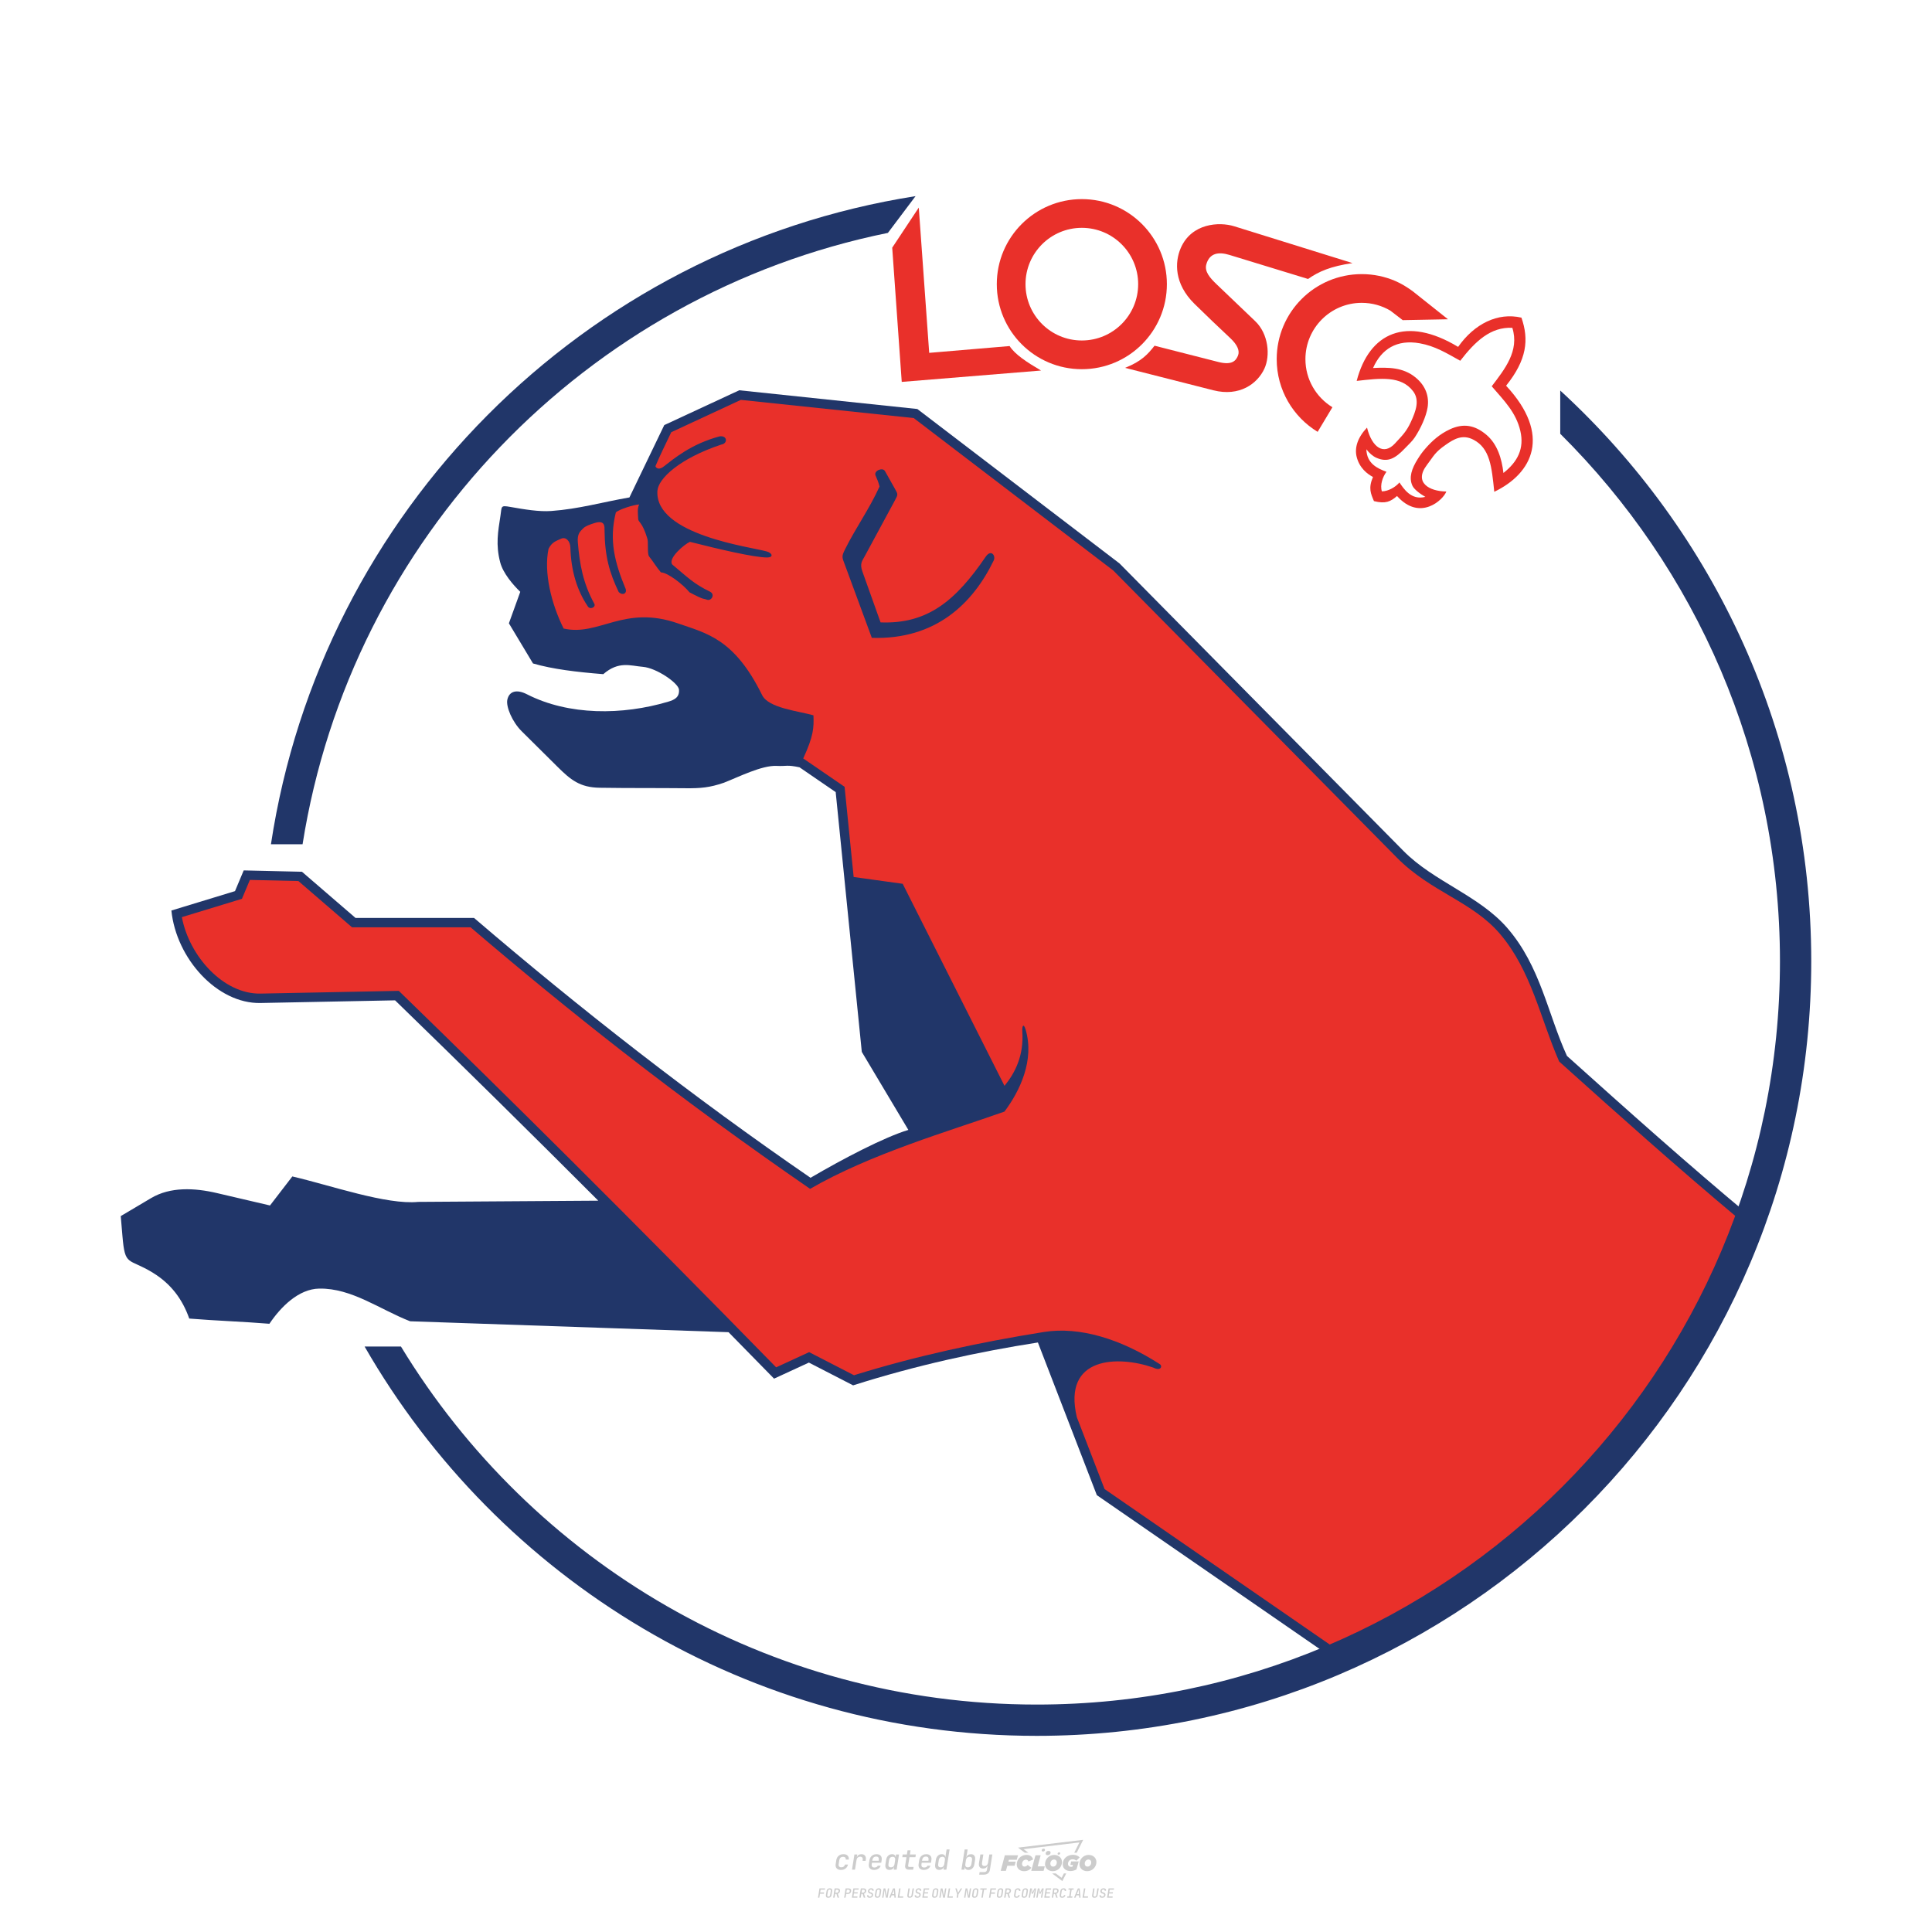 <?xml version="1.0" encoding="UTF-8"?>
<svg data-name="图层_1" xmlns="http://www.w3.org/2000/svg" version="1.1" viewBox="0 0 800 800">
  <!-- Created by @FCLOGO 2025-1-9 GMT+8 10:42:11 . https://fclogo.top/ -->
<!-- FOR PERSONAL USE ONLY NOT FOR COMMERCIAL USE -->
  <path d="M348.219,774.301c-.786,0-1.375-.217-1.768-.652-.393-.435-.528-1.03-.406-1.786l.252-1.648c.122-.755.45-1.35.984-1.785.534-.435,1.194-.652,1.98-.652.755,0,1.329.199,1.722.595.393.397.551.938.475,1.625h-1.236c.03-.359-.055-.637-.257-.836-.202-.198-.498-.297-.887-.297-.42,0-.763.117-1.03.349-.267.233-.435.563-.503.99l-.263,1.659c-.069.435-.006.769.189,1.002.195.233.502.349.921.349.389,0,.715-.099.979-.297.263-.198.436-.48.521-.847h1.236c-.137.687-.467,1.231-.99,1.631-.523.401-1.162.6-1.917.6ZM352.797,774.187l.996-6.294h1.19l-.195,1.19c.336-.87.973-1.304,1.911-1.304.671,0,1.169.208,1.493.624.324.416.429.986.315,1.71l-.069.423h-1.27l.057-.32c.069-.45.011-.795-.171-1.036-.183-.24-.477-.361-.881-.361-.405,0-.74.122-1.007.366-.267.245-.435.588-.503,1.03l-.63,3.971h-1.236ZM361.906,774.301c-.77,0-1.346-.223-1.728-.669s-.515-1.036-.401-1.768l.252-1.648c.084-.488.257-.915.521-1.282s.601-.651,1.013-.852c.412-.202.873-.304,1.385-.304.77,0,1.349.224,1.734.669.385.446.517,1.036.395,1.768l-.172,1.121h-3.845l-.092.526c-.153.954.217,1.431,1.11,1.431.717,0,1.175-.248,1.373-.744h1.225c-.168.534-.503.96-1.007,1.276-.504.317-1.091.475-1.763.475ZM361.231,770.216l-.046.286,2.655-.012.046-.286c.069-.466.013-.822-.166-1.07-.179-.248-.486-.372-.921-.372-.443,0-.795.126-1.059.378-.263.252-.433.611-.509,1.076ZM368.326,774.301c-.633,0-1.103-.212-1.408-.635s-.397-1.001-.274-1.734l.274-1.774c.115-.733.393-1.312.836-1.74.442-.427.98-.641,1.613-.641.465,0,.83.119,1.093.354.263.236.391.557.383.962h.023l.172-1.202h1.236l-.996,6.294h-1.225l.195-1.201h-.023c-.122.412-.351.734-.687.967s-.74.349-1.213.349ZM368.932,773.226c.389,0,.715-.119.978-.355.263-.236.429-.572.498-1.007l.252-1.648c.069-.427.01-.761-.177-1.002-.187-.24-.475-.36-.864-.36-.397,0-.725.118-.984.354-.26.236-.423.572-.492,1.007l-.252,1.648c-.069.443-.013.78.166,1.013.179.233.471.349.876.349ZM376.348,774.187c-.572,0-.994-.157-1.264-.469-.271-.312-.361-.751-.269-1.316l.538-3.387h-1.739l.171-1.122h1.74l.275-1.716h1.236l-.275,1.716h2.472l-.183,1.122h-2.461l-.538,3.387c-.076.442.099.664.526.664h1.717l-.172,1.121h-1.774ZM382.504,774.301c-.77,0-1.346-.223-1.728-.669s-.515-1.036-.401-1.768l.252-1.648c.084-.488.257-.915.521-1.282s.601-.651,1.013-.852c.412-.202.873-.304,1.385-.304.77,0,1.349.224,1.734.669.385.446.517,1.036.395,1.768l-.172,1.121h-3.845l-.092.526c-.153.954.217,1.431,1.11,1.431.717,0,1.175-.248,1.373-.744h1.225c-.168.534-.503.96-1.007,1.276-.504.317-1.091.475-1.763.475ZM381.829,770.216l-.046.286,2.655-.012.046-.286c.069-.466.013-.822-.166-1.07-.179-.248-.486-.372-.921-.372-.443,0-.795.126-1.059.378-.263.252-.433.611-.509,1.076ZM388.924,774.301c-.633,0-1.101-.212-1.402-.635-.301-.423-.395-1.001-.28-1.734l.274-1.774c.115-.733.393-1.312.836-1.74.442-.427.98-.641,1.613-.641.465,0,.83.119,1.093.354.263.236.391.557.383.962h.023l.206-1.465.298-1.796h1.236l-1.327,8.354h-1.225l.195-1.201h-.023c-.122.412-.351.734-.687.967s-.74.349-1.213.349ZM389.531,773.226c.389,0,.715-.119.978-.355.263-.236.429-.572.498-1.007l.252-1.648c.076-.427.019-.761-.172-1.002-.191-.24-.48-.36-.87-.36-.397,0-.725.118-.984.354-.26.236-.423.572-.492,1.007l-.252,1.648c-.076.443-.023.78.16,1.013s.477.349.881.349ZM401.017,774.301c-.473,0-.839-.116-1.099-.349-.26-.233-.385-.555-.378-.967h-.011l-.195,1.201h-1.224l1.327-8.354h1.236l-.286,1.796-.274,1.465h.046c.122-.412.353-.735.692-.967.34-.232.742-.349,1.208-.349.633,0,1.1.214,1.402.641.301.428.395,1.007.281,1.74l-.275,1.774c-.115.733-.395,1.31-.841,1.734-.446.423-.982.635-1.608.635ZM400.766,773.226c.397,0,.723-.116.979-.349.256-.233.422-.571.498-1.013l.252-1.648c.069-.435.011-.77-.171-1.007-.183-.236-.473-.354-.87-.354-.389,0-.715.12-.979.36s-.429.574-.498,1.002l-.252,1.648c-.069.435-.011.771.172,1.007.183.236.473.355.87.355ZM405.469,776.247l.172-1.064h1.934c.641,0,1.007-.302,1.099-.905l.103-.675.206-1.19h-.035c-.122.42-.347.744-.675.973-.328.229-.729.343-1.201.343-.626,0-1.093-.201-1.402-.601s-.41-.944-.303-1.631l.584-3.605h1.236l-.561,3.479c-.061.412,0,.732.183.961s.465.343.847.343c.389,0,.717-.122.984-.366.267-.244.431-.584.492-1.018l.538-3.399h1.236l-1.007,6.409c-.099.603-.37,1.078-.812,1.425-.443.347-1.0.521-1.671.521h-1.946ZM417.787,770.085h3.221l.537-1.855h-5.466l-1.708,6.442h2.147l.586-2.099h3.026l.439-1.708h-3.026l.244-.781ZM424.229,772.916c-.586,0-1.025-.39-1.025-1.123,0-.878.634-1.757,1.611-1.757.488,0,.878.244,1.025.781l1.952-.83c-.293-1.171-1.269-1.903-2.635-1.903-2.782,0-4.148,2.147-4.148,3.904s1.269,2.83,3.075,2.83c1.367,0,2.342-.586,2.977-1.415l-1.513-1.171c-.39.439-.83.683-1.318.683ZM430.915,768.231h-2.147l-1.757,6.442h5.124l.488-1.855h-2.928l1.22-4.587ZM439.748,771.013c0-1.659-1.318-2.928-3.221-2.928-2.196,0-3.807,1.806-3.807,3.807,0,1.659,1.318,2.928,3.221,2.928,2.196,0,3.807-1.806,3.807-3.807ZM434.917,771.696c0-.83.586-1.708,1.513-1.708.781,0,1.171.537,1.171,1.22,0,.83-.586,1.708-1.513,1.708-.781,0-1.171-.537-1.171-1.22ZM443.213,772.233h1.074l-.195.683c-.146.049-.342.098-.586.098-.683,0-1.269-.39-1.269-1.22,0-1.025.732-1.903,1.952-1.903.586,0,1.123.244,1.513.586l1.367-1.367c-.439-.537-1.513-1.074-2.733-1.074-2.587,0-4.295,1.757-4.295,3.855,0,2.05,1.611,2.879,3.221,2.879.927,0,1.855-.293,2.489-.683l.927-3.319h-3.123l-.342,1.464ZM450.777,768.084c-2.196,0-3.807,1.806-3.807,3.807,0,1.659,1.318,2.928,3.221,2.928,2.196,0,3.807-1.806,3.807-3.807,0-1.659-1.318-2.928-3.221-2.928ZM450.338,772.916c-.781,0-1.171-.537-1.171-1.22,0-.83.586-1.708,1.513-1.708.781,0,1.171.537,1.171,1.22,0,.83-.586,1.708-1.513,1.708ZM437.942,767.499c-.049.293.098.488.439.488s.537-.195.634-.488c.049-.244-.098-.488-.439-.488s-.586.244-.634.488ZM432.135,765.498c-.439,0-.732.244-.781.586s.098.586.537.586.732-.244.781-.586c.098-.342-.098-.586-.537-.586ZM433.013,767.303c-.098.537.146.878.83.878.634,0,1.074-.39,1.171-.878s-.146-.878-.83-.878c-.683,0-1.074.39-1.171.878ZM439.602,777.552l-2.44-1.806h-1.513l4.246,3.172,1.611-3.172h-.976l-.927,1.806ZM425.839,767.157l-2.001-1.464,23.132-2.782-2.147,4.246h1.025l2.684-5.319-26.988,3.221,2.782,2.099h1.513ZM338.719,785.785l.609-3.832h2.32l-.084.519h-1.764l-.184,1.145h1.627l-.084.525h-1.617l-.257,1.643h-.567ZM342.97,785.838c-.357,0-.623-.101-.798-.302-.175-.201-.234-.473-.178-.816l.268-1.701c.056-.343.203-.615.441-.816.238-.201.535-.302.892-.302s.623.1.798.299c.175.199.236.471.184.814l-.268,1.706c-.056.343-.204.615-.444.816-.24.201-.538.302-.895.302ZM343.049,785.334c.193,0,.348-.052.467-.158.119-.105.194-.257.226-.457l.268-1.701c.032-.199.005-.352-.079-.457-.084-.105-.222-.158-.415-.158s-.347.052-.465.158c-.117.105-.192.257-.223.457l-.268,1.701c-.032.2-.005.352.079.457s.22.158.409.158ZM344.996,785.785l.609-3.832h1.202c.238,0,.439.046.604.139.165.093.283.223.357.391s.091.366.052.593c-.038.259-.14.484-.304.675-.165.191-.366.321-.604.391l.535,1.643h-.619l-.478-1.575h-.541l-.247,1.575h-.567ZM345.888,783.707h.635c.189,0,.349-.056.48-.168.131-.112.211-.262.239-.451.032-.193,0-.345-.094-.459-.095-.114-.236-.171-.425-.171h-.635l-.2,1.249ZM349.545,785.785l.609-3.832h1.254c.371,0,.651.105.84.315.189.21.255.49.199.84-.038.234-.122.438-.249.611s-.29.307-.488.402c-.198.095-.419.142-.664.142h-.693l-.241,1.522h-.567ZM350.432,783.754h.693c.192,0,.357-.059.493-.176.136-.117.22-.274.252-.47s-.002-.352-.1-.47-.245-.176-.441-.176h-.688l-.21,1.291ZM352.747,785.785l.609-3.832h2.252l-.079.504h-1.695l-.173,1.087h1.512l-.079.499h-1.512l-.194,1.239h1.69l-.079.504h-2.252ZM355.843,785.785l.609-3.832h1.202c.238,0,.439.046.604.139.165.093.283.223.357.391s.091.366.052.593c-.038.259-.14.484-.304.675-.165.191-.366.321-.604.391l.535,1.643h-.619l-.478-1.575h-.541l-.247,1.575h-.567ZM356.736,783.707h.635c.189,0,.349-.056.48-.168.131-.112.211-.262.239-.451.032-.193,0-.345-.094-.459-.095-.114-.236-.171-.425-.171h-.635l-.2,1.249ZM360.132,785.838c-.385,0-.674-.095-.866-.286-.192-.191-.264-.451-.215-.779h.567c-.028.175.011.312.116.412.105.1.266.149.483.149.203,0,.37-.049.501-.147.131-.098.211-.233.239-.404.021-.15.001-.279-.06-.386-.061-.107-.158-.181-.291-.223l-.457-.136c-.266-.08-.462-.217-.588-.409-.126-.192-.17-.42-.131-.682.035-.21.112-.394.231-.551s.273-.28.462-.367.402-.131.64-.131c.35,0,.616.095.798.286.182.191.248.444.2.759h-.567c.028-.168-.003-.3-.092-.396-.089-.096-.23-.144-.422-.144-.189,0-.343.045-.462.134-.119.089-.189.214-.21.375-.025.151-.007.279.052.386s.158.181.294.223l.467.147c.262.081.456.217.58.409.124.193.165.422.123.688-.035.217-.116.406-.241.567-.126.161-.288.286-.485.375-.198.089-.419.134-.664.134ZM363.265,785.838c-.357,0-.623-.101-.798-.302-.175-.201-.234-.473-.178-.816l.268-1.701c.056-.343.203-.615.441-.816.238-.201.535-.302.892-.302s.623.1.798.299c.175.199.236.471.184.814l-.268,1.706c-.056.343-.204.615-.444.816-.24.201-.538.302-.895.302ZM363.344,785.334c.193,0,.348-.052.467-.158.119-.105.194-.257.226-.457l.268-1.701c.032-.199.005-.352-.079-.457-.084-.105-.222-.158-.415-.158s-.347.052-.465.158c-.117.105-.192.257-.223.457l-.268,1.701c-.032.2-.005.352.079.457s.22.158.409.158ZM365.275,785.785l.609-3.832h.709l.619,3.186c.007-.098.017-.217.029-.357.012-.14.027-.285.045-.435.018-.151.037-.289.058-.415l.315-1.979h.525l-.609,3.832h-.709l-.614-3.186c-.007.095-.017.209-.029.344s-.027.276-.045.423c-.018.147-.037.283-.058.409l-.315,2.01h-.53ZM368.225,785.785l1.585-3.832h.745l.373,3.832h-.562l-.073-.971h-1.087l-.388.971h-.593ZM369.385,784.342h.871l-.089-1.102c-.018-.196-.03-.365-.037-.509-.007-.143-.011-.243-.011-.299-.018.056-.052.156-.102.299s-.115.311-.192.504l-.441,1.107ZM371.721,785.785l.609-3.832h.567l-.525,3.312h1.674l-.079.52h-2.247ZM376.678,785.838c-.367,0-.634-.101-.8-.302-.166-.201-.221-.475-.165-.821l.436-2.761h.567l-.436,2.755c-.032.196-.008.35.071.462.079.112.214.168.407.168.193,0,.347-.056.465-.168.117-.112.192-.266.223-.462l.435-2.755h.567l-.436,2.761c-.056.35-.2.625-.433.824-.233.199-.533.299-.9.299ZM379.844,785.838c-.385,0-.674-.095-.866-.286-.192-.191-.264-.451-.215-.779h.567c-.028.175.011.312.116.412.105.1.266.149.483.149.203,0,.37-.049.501-.147.131-.098.211-.233.239-.404.021-.15.001-.279-.06-.386-.061-.107-.158-.181-.291-.223l-.457-.136c-.266-.08-.462-.217-.588-.409-.126-.192-.17-.42-.131-.682.035-.21.112-.394.231-.551s.273-.28.462-.367.402-.131.64-.131c.35,0,.616.095.798.286.182.191.248.444.2.759h-.567c.028-.168-.003-.3-.092-.396-.089-.096-.23-.144-.422-.144-.189,0-.343.045-.462.134-.119.089-.189.214-.21.375-.025.151-.007.279.052.386s.158.181.294.223l.467.147c.262.081.456.217.58.409.124.193.165.422.123.688-.035.217-.116.406-.241.567-.126.161-.288.286-.485.375-.198.089-.419.134-.664.134ZM381.906,785.785l.609-3.832h2.252l-.079.504h-1.695l-.173,1.087h1.512l-.079.499h-1.512l-.194,1.239h1.69l-.079.504h-2.252ZM386.943,785.838c-.357,0-.623-.101-.798-.302-.175-.201-.234-.473-.178-.816l.268-1.701c.056-.343.203-.615.441-.816.238-.201.535-.302.892-.302s.623.1.798.299c.175.199.236.471.184.814l-.268,1.706c-.056.343-.204.615-.444.816-.24.201-.538.302-.895.302ZM387.021,785.334c.193,0,.348-.052.467-.158.119-.105.194-.257.226-.457l.268-1.701c.032-.199.005-.352-.079-.457-.084-.105-.222-.158-.415-.158s-.347.052-.465.158c-.117.105-.192.257-.223.457l-.268,1.701c-.032.2-.005.352.079.457s.22.158.409.158ZM388.953,785.785l.609-3.832h.709l.619,3.186c.007-.098.017-.217.029-.357.012-.14.027-.285.045-.435.018-.151.037-.289.058-.415l.315-1.979h.525l-.609,3.832h-.709l-.614-3.186c-.007.095-.017.209-.029.344s-.027.276-.045.423c-.018.147-.037.283-.058.409l-.315,2.01h-.53ZM392.249,785.785l.609-3.832h.567l-.525,3.312h1.674l-.079.52h-2.247ZM396.117,785.785l.22-1.412-.751-2.42h.577l.446,1.449c.028.095.05.184.066.268.016.084.025.147.029.189.018-.042.046-.105.087-.189.04-.084.088-.173.144-.268l.898-1.449h.598l-1.528,2.42-.22,1.412h-.567ZM399.217,785.785l.609-3.832h.709l.619,3.186c.007-.098.017-.217.029-.357.012-.14.027-.285.044-.435.018-.151.037-.289.058-.415l.315-1.979h.525l-.609,3.832h-.709l-.614-3.186c-.007.095-.017.209-.029.344s-.027.276-.045.423c-.018.147-.037.283-.058.409l-.315,2.01h-.53ZM403.505,785.838c-.357,0-.623-.101-.798-.302-.175-.201-.234-.473-.178-.816l.268-1.701c.056-.343.203-.615.441-.816.238-.201.535-.302.892-.302.357,0,.623.1.798.299.175.199.236.471.184.814l-.268,1.706c-.056.343-.204.615-.444.816-.239.201-.538.302-.895.302ZM403.584,785.334c.193,0,.348-.052.467-.158.119-.105.194-.257.226-.457l.268-1.701c.032-.199.005-.352-.079-.457-.084-.105-.222-.158-.415-.158-.193,0-.347.052-.465.158-.117.105-.191.257-.223.457l-.268,1.701c-.032.2-.005.352.079.457.084.105.22.158.409.158ZM406.381,785.785l.525-3.312h-1.023l.084-.519h2.619l-.084.519h-1.029l-.525,3.312h-.567ZM409.518,785.785l.609-3.832h2.32l-.084.519h-1.764l-.184,1.145h1.627l-.084.525h-1.617l-.257,1.643h-.567ZM413.769,785.838c-.357,0-.623-.101-.798-.302-.175-.201-.234-.473-.178-.816l.268-1.701c.056-.343.203-.615.441-.816.238-.201.535-.302.892-.302.357,0,.623.1.798.299.175.199.236.471.184.814l-.268,1.706c-.056.343-.204.615-.444.816-.239.201-.538.302-.895.302ZM413.848,785.334c.193,0,.348-.052.467-.158.119-.105.194-.257.226-.457l.268-1.701c.032-.199.005-.352-.079-.457-.084-.105-.222-.158-.415-.158-.193,0-.347.052-.465.158-.117.105-.191.257-.223.457l-.268,1.701c-.032.2-.005.352.079.457.084.105.22.158.409.158ZM415.795,785.785l.609-3.832h1.202c.238,0,.439.046.604.139.164.093.283.223.357.391s.091.366.053.593c-.039.259-.14.484-.304.675-.165.191-.366.321-.604.391l.535,1.643h-.619l-.478-1.575h-.541l-.247,1.575h-.567ZM416.688,783.707h.635c.189,0,.349-.056.48-.168.131-.112.211-.262.239-.451.032-.193,0-.345-.095-.459-.094-.114-.236-.171-.425-.171h-.635l-.199,1.249ZM420.905,785.838c-.36,0-.631-.101-.811-.302-.18-.201-.242-.473-.186-.816l.268-1.701c.056-.346.206-.619.449-.819s.545-.299.906-.299c.357,0,.625.101.806.302.18.201.242.473.186.816h-.567c.031-.199.003-.352-.087-.457-.089-.105-.228-.158-.417-.158-.193,0-.351.052-.475.158-.124.105-.202.255-.234.451l-.268,1.706c-.032.2-.003.352.087.457.089.105.23.158.423.158s.35-.052.472-.158.199-.257.231-.457h.567c-.035.228-.115.425-.239.593s-.281.298-.47.388c-.189.091-.402.136-.64.136ZM424.034,785.838c-.357,0-.623-.101-.798-.302-.175-.201-.234-.473-.178-.816l.268-1.701c.056-.343.203-.615.441-.816.238-.201.535-.302.892-.302.357,0,.623.1.798.299.175.199.236.471.184.814l-.268,1.706c-.056.343-.204.615-.444.816-.239.201-.538.302-.895.302ZM424.112,785.334c.193,0,.348-.052.467-.158.119-.105.194-.257.226-.457l.268-1.701c.032-.199.005-.352-.079-.457-.084-.105-.222-.158-.415-.158-.193,0-.347.052-.465.158-.117.105-.191.257-.223.457l-.268,1.701c-.032.2-.005.352.079.457.084.105.22.158.409.158ZM425.965,785.785l.609-3.832h.687l.184,1.228c.021.119.037.23.047.333.011.103.019.183.026.239.018-.056.047-.136.089-.241.042-.105.091-.217.147-.336l.567-1.223h.709l-.609,3.832h-.535l.204-1.291c.025-.168.058-.352.1-.554.042-.201.087-.404.136-.609s.096-.4.142-.585c.045-.185.087-.348.126-.488l-.855,1.863h-.551l-.283-1.863c-.004.136-.011.295-.021.475s-.024.372-.039.575c-.016.203-.035.407-.058.611-.023.205-.048.396-.076.575l-.205,1.291h-.54ZM429.115,785.785l.609-3.832h.687l.184,1.228c.021.119.037.23.047.333.011.103.019.183.026.239.018-.056.047-.136.089-.241.042-.105.091-.217.147-.336l.567-1.223h.709l-.609,3.832h-.535l.204-1.291c.025-.168.058-.352.1-.554.042-.201.087-.404.136-.609s.096-.4.142-.585c.045-.185.087-.348.126-.488l-.855,1.863h-.551l-.283-1.863c-.004.136-.011.295-.021.475s-.024.372-.039.575c-.016.203-.035.407-.058.611-.023.205-.048.396-.076.575l-.205,1.291h-.54ZM432.411,785.785l.609-3.832h2.252l-.079.504h-1.696l-.173,1.087h1.512l-.079.499h-1.512l-.194,1.239h1.69l-.079.504h-2.252ZM435.507,785.785l.609-3.832h1.202c.238,0,.439.046.604.139.164.093.283.223.357.391s.091.366.053.593c-.039.259-.14.484-.304.675-.165.191-.366.321-.604.391l.535,1.643h-.619l-.478-1.575h-.541l-.247,1.575h-.567ZM436.4,783.707h.635c.189,0,.349-.056.48-.168.131-.112.211-.262.239-.451.032-.193,0-.345-.095-.459-.094-.114-.236-.171-.425-.171h-.635l-.199,1.249ZM439.801,785.838c-.36,0-.631-.101-.811-.302-.18-.201-.242-.473-.186-.816l.268-1.701c.056-.346.206-.619.449-.819s.545-.299.906-.299c.357,0,.625.101.806.302.18.201.242.473.186.816h-.567c.031-.199.003-.352-.087-.457-.089-.105-.228-.158-.417-.158-.193,0-.351.052-.475.158-.124.105-.202.255-.234.451l-.268,1.706c-.032.2-.003.352.087.457.089.105.23.158.423.158s.35-.052.472-.158.199-.257.231-.457h.567c-.035.228-.115.425-.239.593s-.281.298-.47.388c-.189.091-.402.136-.64.136ZM441.879,785.785l.079-.504h.777l.446-2.824h-.777l.084-.504h2.126l-.084.504h-.777l-.446,2.824h.777l-.079.504h-2.126ZM444.74,785.785l1.585-3.832h.745l.373,3.832h-.562l-.073-.971h-1.087l-.388.971h-.593ZM445.9,784.342h.871l-.089-1.102c-.017-.196-.03-.365-.037-.509-.007-.143-.01-.243-.01-.299-.018.056-.052.156-.102.299s-.115.311-.192.504l-.441,1.107ZM448.235,785.785l.609-3.832h.567l-.525,3.312h1.674l-.079.52h-2.247ZM453.193,785.838c-.368,0-.634-.101-.8-.302-.166-.201-.221-.475-.165-.821l.436-2.761h.567l-.436,2.755c-.032.196-.008.35.071.462.079.112.214.168.407.168s.347-.056.465-.168c.117-.112.192-.266.223-.462l.436-2.755h.567l-.436,2.761c-.056.35-.2.625-.433.824-.233.199-.533.299-.9.299ZM456.358,785.838c-.385,0-.674-.095-.866-.286-.193-.191-.264-.451-.215-.779h.567c-.028.175.011.312.115.412.105.1.266.149.483.149.203,0,.37-.049.501-.147s.211-.233.239-.404c.021-.15.001-.279-.06-.386s-.158-.181-.291-.223l-.457-.136c-.266-.08-.462-.217-.588-.409-.126-.192-.17-.42-.131-.682.035-.21.112-.394.231-.551s.273-.28.462-.367c.189-.087.402-.131.64-.131.35,0,.616.095.798.286.182.191.248.444.199.759h-.567c.028-.168-.003-.3-.092-.396-.089-.096-.23-.144-.423-.144-.189,0-.343.045-.462.134-.119.089-.189.214-.21.375-.025.151-.007.279.052.386s.158.181.294.223l.467.147c.262.081.456.217.58.409.124.193.165.422.124.688-.035.217-.116.406-.241.567-.126.161-.288.286-.485.375-.198.089-.419.134-.664.134ZM458.421,785.785l.609-3.832h2.252l-.079.504h-1.696l-.173,1.087h1.512l-.079.499h-1.512l-.194,1.239h1.69l-.079.504h-2.252Z" style="fill: #ccc;"/>
  <g id="g10">
    <g id="g4178">
      <g id="g4174">
        <path id="path16" d="M724.257,503.204c-25.508-21.248-49.906-43.055-75.417-65.974-7.95-17.376-10.928-37.071-24.689-52.955-11.643-13.439-30.478-19.233-42.979-31.895l-117.605-119.074-83.718-63.947-73.743-7.756-31.053,14.419c-4.807,9.985-9.615,19.97-14.422,29.954-11.335,1.964-20.872,4.777-32.344,5.614-5.064.367-11.141-.651-16.93-1.674-4.208-.747-3.526-.288-4.139,3.697-.995,6.492-2.024,11.921-.1,19.237,1.2,4.575,5.356,9.351,8.312,12.216l-4.71,13.033,9.985,16.627c8.085,2.356,18.067,3.554,29.1,4.431,6.382-5.554,11.29-3.452,16.377-3.037,5.704.467,14.761,6.775,14.969,9.438.253,3.287-2.061,4.278-4.434,4.986-18.99,5.66-41.204,5.785-58.518-3.057-4.208-2.148-7.326-1.346-8.121,2.213-.643,2.863,2.003,9.2,5.916,13.076l14.82,14.702c5.476,5.431,9.304,8.61,17.555,8.715,12.208.19,23.509.073,35.544.198,6.139.062,9.943-.248,15.839-2.28,5.976-2.322,15.697-7.261,21.81-6.966,4.344.207,4.139-.559,9.502.584l14.971,10.262,10.814,107.572,19.279,32.31c-9.936,2.99-27.097,11.964-40.505,19.822-48.38-33.223-95.374-69.92-139.322-107.59h-49.08l-22.186-19.13-24.126-.557-3.605,8.58-26.337,8.031c2.011,19.91,18.98,38.644,36.866,38.292l55.756-1.103c28.278,27.437,56.244,55.035,84.145,82.961l-74.555.498c-13.12,1.309-36.233-6.839-52.132-10.537l-9.251,12.021-21.976-5.135c-9.373-2.193-19.304-2.634-27.262,2.085l-12.559,7.448.692,8.165c1.093,12.989,2.319,8.952,12.67,15.327,7.407,4.559,12.169,10.873,15.004,18.938,11.063.903,22.126,1.252,33.189,2.156,4.657-6.896,11.998-14.413,20.628-14.566,13.46-.236,25.093,8.647,37.638,13.53l131.854,4.522c6.277,6.391,12.556,12.803,18.848,19.239l14.422-6.65,18.308,9.425c26.324-8.359,51.692-13.858,76.523-17.75l24.404,63.219,102.034,70.446c79.759-40.354,141.532-97.195,168.043-186.352" style="fill: #213669; fill-rule: evenodd;"/>
        <path id="path18" d="M621.218,386.829c-11.499-13.584-28.615-17.342-42.77-31.673l-117.458-118.925-82.635-63.12-71.585-7.531-28.812,13.377-.293.617c-2.187,4.55-4.367,8.992-6.243,13.415-.096.252.956,2.077,3.394.198,4.033-3.113,11.359-9.379,23.199-12.507,3.252-.401,3.382,3.014.632,3.413-17.2,5.728-26.155,14.079-26.435,19.228-.993,18.234,38.883,23.171,45.283,25.023,2.41.698,2.835,2.488.196,2.499-5.382.024-20.395-3.528-32.009-6.479-2.405,1.057-9.193,6.875-7.322,9.38,6.311,5.254,8.82,7.957,15.593,11.235,2.366,1.142.578,4.082-1.295,3.325-1.478-.599-.661.411-7.145-3.035-2.578-3.193-9.014-8.192-11.84-8.259-1.999-2.356-3.219-4.514-4.931-6.642-.884-1.54-.056-5.979-.815-7.736-1.956-6.398-3.593-6.414-3.654-7.645-.121-2.555-.443-4.325.384-6.097-2.289.147-8.192,1.962-9.648,3.296-2.903,11.608-.436,20.824,4.061,31.676.616,1.917-1.268,2.866-2.874,1.301-3.802-7.962-5.75-14.667-5.87-25.598-.015-1.4.322-4.335-4.035-3.016-2.034.616-3.868,1.311-4.773,2.198-1.44,1.417-2.526,2.446-2.251,5.797.756,9.196,2.151,16.934,6.838,25.479.731,1.415-1.875,2.688-2.814.896-4.263-6.338-6.816-14.299-7.118-24.242-.082-2.641-1.858-4.509-3.841-3.605-2.148.983-3.809,1.41-5.198,4.198-2.035,9.7,1.111,22.694,6.255,32.998,14.678,3.366,24.941-10.027,47.512-2.076,11.447,4.031,23.116,6.104,34.685,29.652,2.637,5.371,14.953,6.558,21.242,8.359.205,5.149.067,8.532-4.231,17.86l17.127,11.74,3.755,37.348,20.306,2.814,42.158,83.66c4.413-5.392,8.042-12.578,7.378-22.457-.166-2.469.542-3.608,1.369-.806,3.72,12.593-2.315,25.308-8.763,33.928-22.875,8.104-55.361,17.443-80.485,31.999-26.511-18.288-52.487-37.242-77.886-57.041-21.294-16.598-42.163-33.717-62.689-51.258h-49.088l-22.225-19.164-20.086-.464-3.286,7.821-24.878,7.586c3.082,16.302,17.303,31.961,32.58,31.66l57.251-1.13c23.502,22.825,46.879,45.783,70.09,68.899,28.916,28.796,57.627,57.813,86.161,86.994l13.652-6.295,18.58,9.564c25.829-8.023,52.047-13.66,78.648-17.91,14.775-2.361,31.798,2.894,47.969,13.31,1.217.764.486,3.066-2.623,1.456-14.527-5.082-37.755-4.796-31.713,20.54l11.474,29.735,99.13,68.443,5.325-2.747,7.259-3.9,7.144-3.996,7.026-4.107,6.911-4.209,6.785-4.315,6.658-4.426,6.528-4.546,6.403-4.657,6.259-4.778,6.125-4.901,5.987-5.028,5.841-5.149,5.691-5.286,5.545-5.419,5.391-5.556,5.237-5.691,5.08-5.839,4.919-5.979,4.747-6.133,4.588-6.28,4.414-6.434,4.242-6.596,4.064-6.759,3.894-6.913,3.703-7.085,3.528-7.259,3.33-7.431,3.148-7.603,2.949-7.786,2.756-7.969,1.793-5.738c-25.213-21.082-49.717-42.998-74.157-64.963-7.86-17.98-11.457-37.439-24.398-52.729h0ZM366.431,195.043l4.045,7.194c1.41,2.505,1.448,2.436.049,5.028l-12.382,22.921c-1.169,2.166-2.226,3.154-1.021,6.522l7.502,21.01c19.469.758,31.092-8.975,43.513-27.161,2.245-3.289,4.299-.462,3.335,1.534-8.642,17.853-24.054,32.865-50.466,32.034l-11.115-30.142c-1.179-3.202-1.53-3.402-.003-6.47,4.556-9.162,9.953-16.472,14.318-26.062-.741-2.603-.651-2.097-1.672-4.598-.793-1.936,2.962-3.463,3.896-1.808" style="fill: #e9302a; fill-rule: evenodd;"/>
      </g>
      <path id="path20" d="M646.062,161.714c63.877,58.631,103.938,142.809,103.938,236.328,0,177.11-143.629,320.739-320.739,320.739-119.037,0-222.946-64.891-278.29-161.214l15.05-.004c53.981,88.873,151.687,148.261,263.242,148.261,169.952,0,307.779-137.827,307.779-307.781,0-85.388-34.803-162.66-90.981-218.426v-17.904h0ZM112.19,349.595c20.885-137.754,129.407-246.769,266.923-268.377l-11.453,15.219c-124.891,25.387-222.324,126.415-242.372,253.158h-13.097" style="fill: #213669; fill-rule: evenodd;"/>
      <g id="g4167">
        <path id="path22" d="M447.966,82.449c19.443,0,35.215,15.766,35.215,35.215s-15.772,35.214-35.215,35.214-35.215-15.771-35.215-35.214,15.766-35.215,35.215-35.215ZM447.966,94.341c12.877,0,23.323,10.442,23.323,23.324s-10.446,23.323-23.323,23.323-23.324-10.446-23.324-23.323,10.442-23.324,23.324-23.324" style="fill: #e9302a; fill-rule: evenodd;"/>
        <path id="path24" d="M563.872,113.505c4.905,0,9.578,1.004,13.818,2.814,2.514,1.073,4.894,2.543,7.198,4.204l14.697,11.684-18.747.358-5.136-3.947c-3.467-2.043-7.512-3.22-11.83-3.22-12.883,0-23.324,10.441-23.324,23.323,0,8.428,4.476,15.811,11.178,19.907l-6.117,10.195c-10.158-6.178-16.953-17.347-16.953-30.102,0-19.448,15.766-35.215,35.215-35.215" style="fill: #e9302a; fill-rule: evenodd;"/>
        <path id="path26" d="M560.042,108.941l-48.961-15.24c-6.285-1.956-17.679-1.257-22.145,8.988-2.526,5.792-2.793,14.768,5.629,23.084,4.915,4.856,9.83,9.502,14.872,14.245,3.016,2.836,3.97,5.282,3.196,7.205-.806,2.008-2.322,4.151-8.148,2.664l-26.414-6.738c-2.653,3.4-5.386,6.502-12.211,9.168l36.59,9.299c10.738,2.726,18.191-2.662,21.105-8.954,2.498-5.394,1.73-14.384-3.796-19.665l-15.988-15.28c-2.792-2.67-5.08-5.303-4.268-8.226,1.348-4.851,5.245-5.255,9.582-3.931l32.553,9.959c4.467-3.125,9.313-5.235,18.405-6.577" style="fill: #e9302a; fill-rule: evenodd;"/>
        <path id="path28" d="M380.447,85.958l4.313,60.153,33.293-2.818c2.21,3.471,7.103,6.665,13.02,10.137l-57.683,4.708-3.942-55.581,10.999-16.6" style="fill: #e9302a; fill-rule: evenodd;"/>
        <path id="path30" d="M629.995,131.528c-9.836-2.279-19.499,2.565-26.217,12.113-21.434-12.941-36.789-5.955-42.008,14.086,9.986-1.133,18.416-2.198,23.355,4.263,2.834,3.709,1.141,8.259-.905,12.708-1.861,4.043-3.482,5.537-6.565,8.904-4.667,5.099-9.546,1.688-11.603-6.535-3.921,4.129-5.227,8.363-4.283,12.139,1.161,4.634,4.482,7.124,6.751,8.3-2.009,4.675-.884,6.958.4,9.994,4.832,1.23,6.881.19,9.563-2.106,9.523,10.668,19.194,1.531,20.411-1.869-7.043-.069-13.572-3.702-8.06-10.963,3.06-4.03,3.205-5.15,7.776-8.359,3.452-2.419,6.969-4.511,11.552-2.106,6.819,3.575,7.517,11.178,8.581,21.545,15.905-7.629,23.84-23.534,4.899-43.922,8.597-10.719,9.53-19.06,6.351-28.189h0ZM581.921,185.468c-4.136,4.378-7.228,6.155-11.966,4.104-1.414-.612-3.02-1.96-4.168-3.534.138,5.924,4.592,7.939,8.32,9.32-1.548,2.064-2.757,5.44-1.898,8.108,2.753-.028,5.783-1.893,7.265-3.692,1.675,2.469,4.865,7.533,10.724,5.966-2.125-1.211-4.655-3.073-5.366-4.655-1.518-3.358-.301-7.008,2.226-11.025,1.075-1.715,1.793-2.721,3.111-4.255,2.772-3.224,6.012-6.087,10.187-8.029,5.683-2.641,10.422-1.704,15.117,2.256,4.565,3.851,6.382,9.91,7.066,15.812,5.887-4.612,8.693-10.123,7.003-17.396-1.792-7.705-6.734-12.543-11.85-18.499,5.349-7.049,11.54-14.651,8.531-24.207-9.001-.454-15.39,5.653-21.569,13.641-5.676-3.158-10.42-6.101-16.796-7.232-9.407-1.672-15.818,2.326-19.309,10.232,6.351-.302,12.394-.319,17.57,3.893,4.354,3.542,5.718,8.048,5.014,12.455-.599,3.751-2.887,8.757-5.324,12.413-1.078,1.624-2.552,2.913-3.888,4.323" style="fill: #e9302a; fill-rule: evenodd;"/>
      </g>
    </g>
  </g>
</svg>